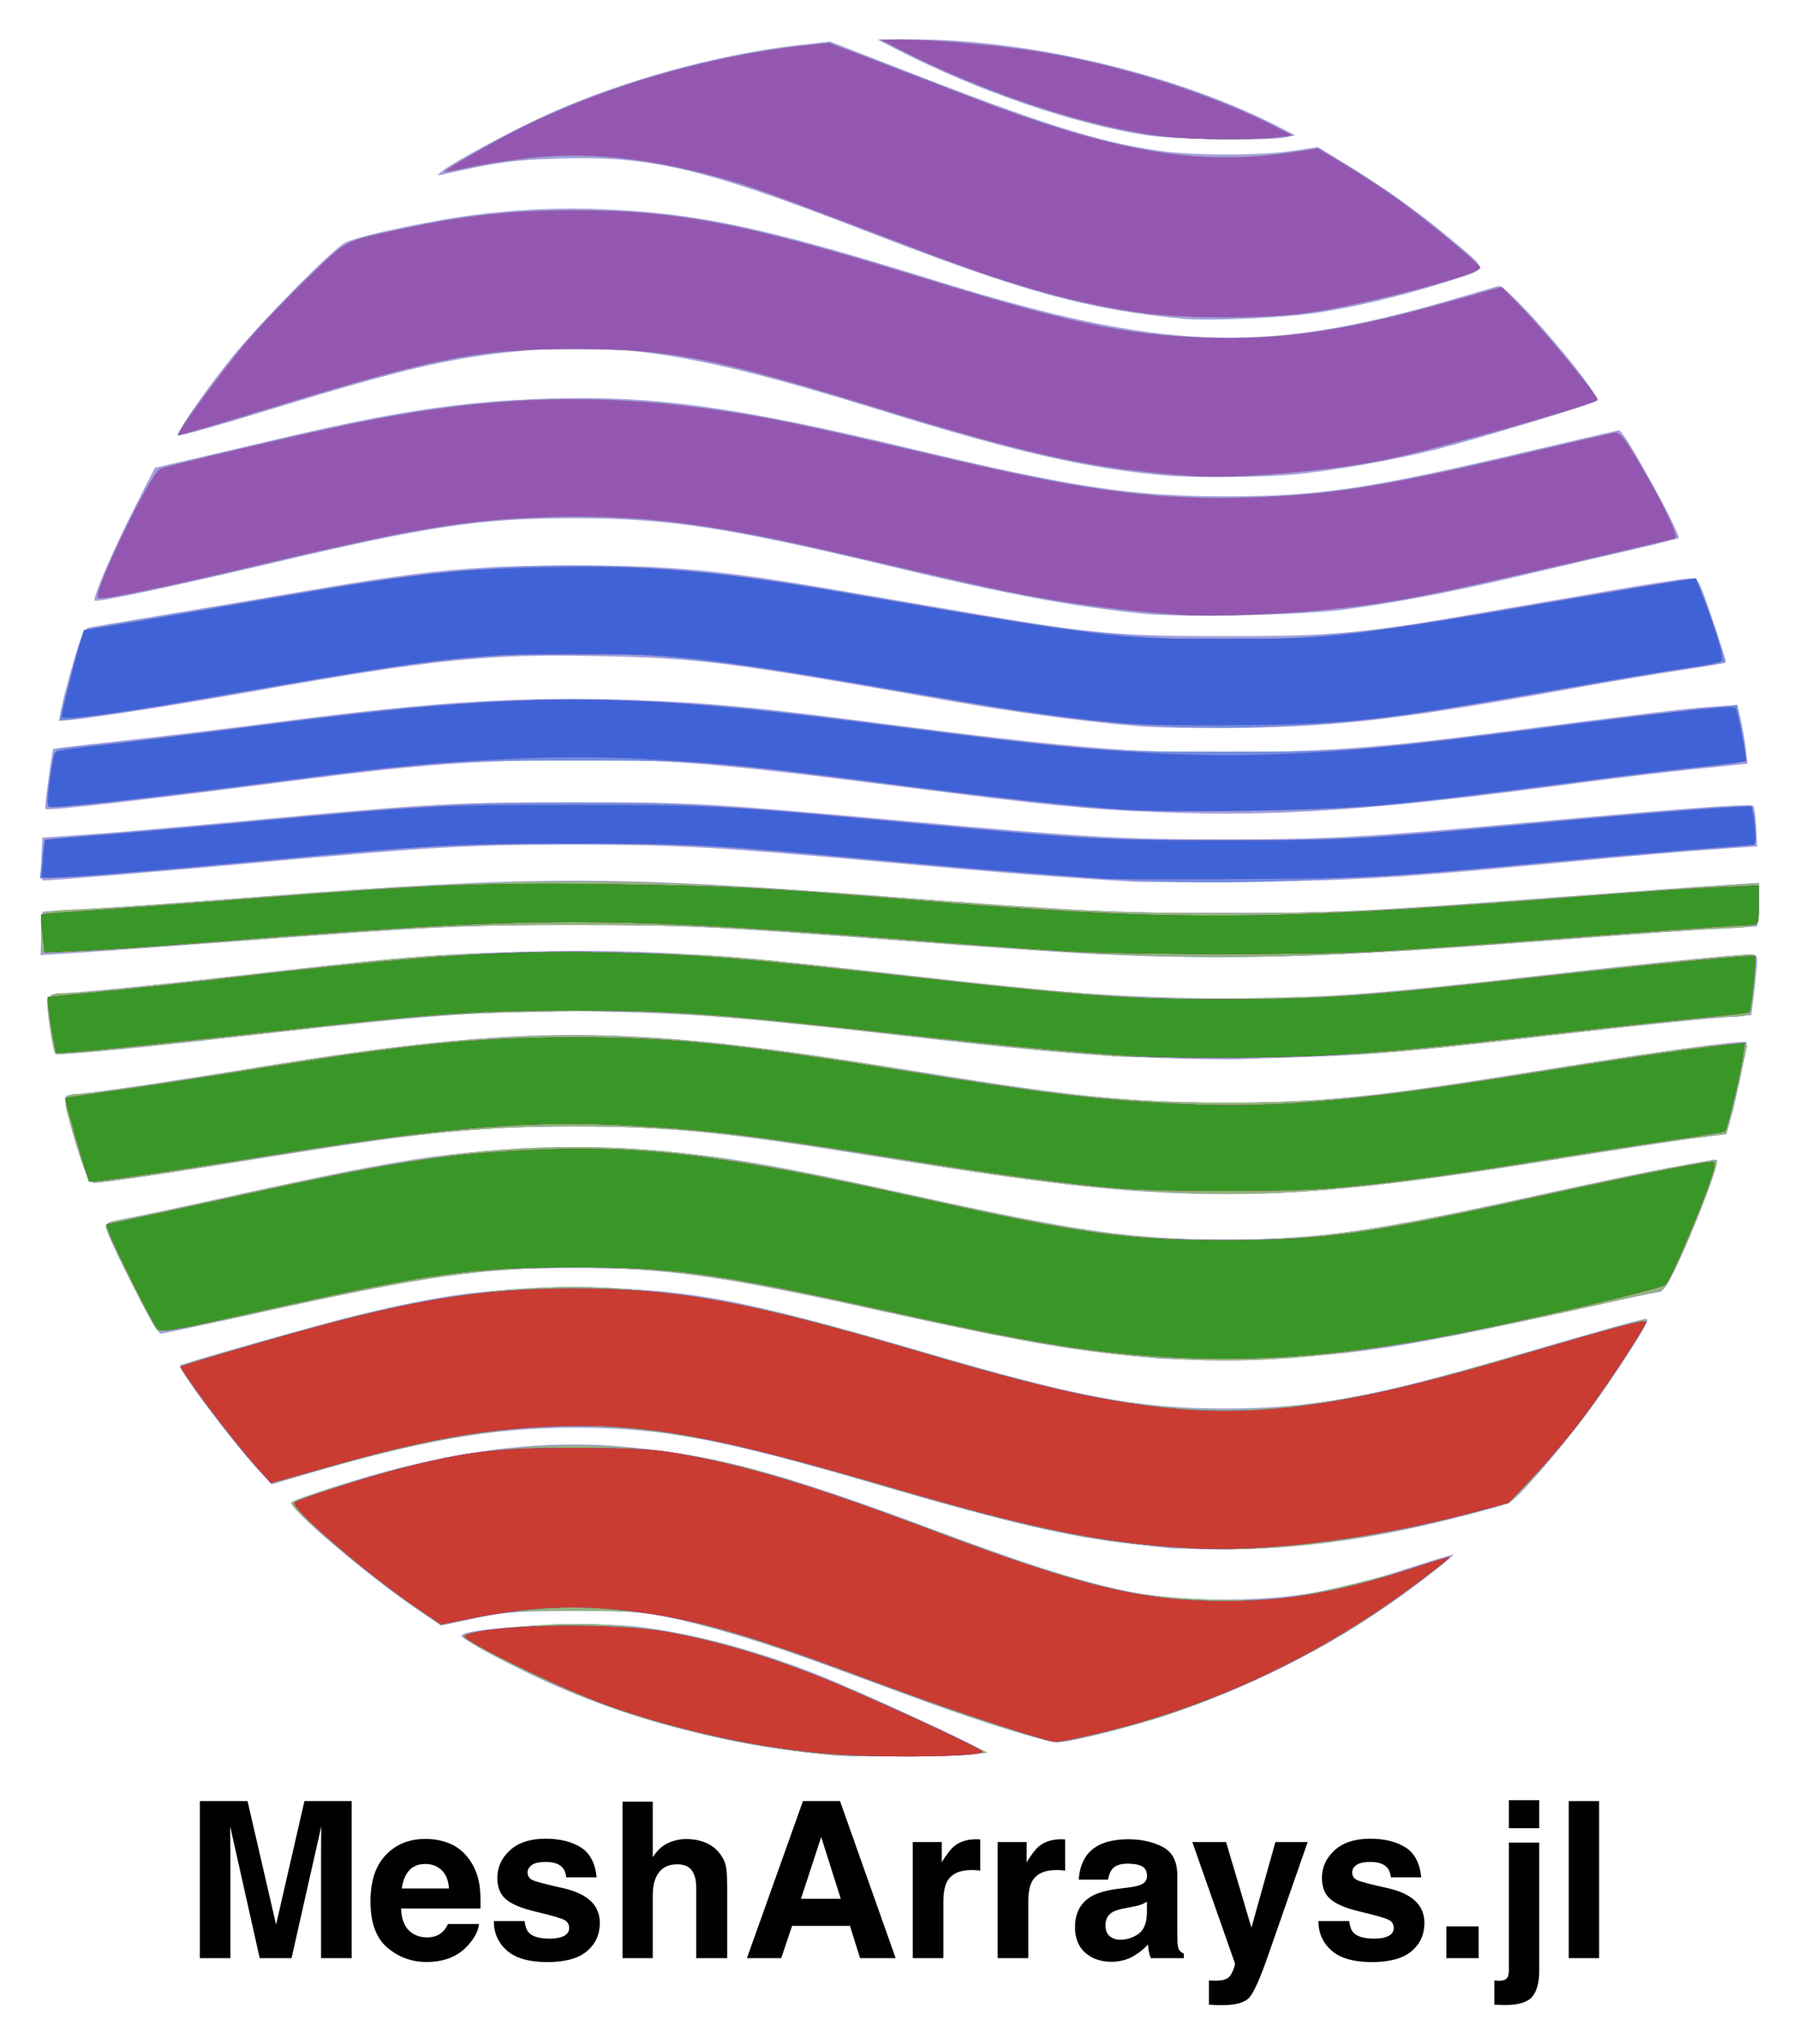 <svg xmlns="http://www.w3.org/2000/svg" role="img" viewBox="-3.77 -3.27 607.04 690.04"><g id="g464"><g id="g639"><path id="path653" fill="#a2a0de" d="m 277.5,589.351 c -1.65,-0.192 -7.275,-0.828 -12.5,-1.413 -25.807,-2.889 -58.588,-11.921 -83.119,-22.903 C 169.659,559.563 152,550.1 152,549.022 c 0,-2.838 43.509,-5.066 59.818,-3.063 18.751,2.302 39.615,7.887 60.682,16.242 10.783,4.277 41.237,18.093 51,23.137 l 6,3.1 -5.5,0.682 c -5.592,0.693 -41.025,0.868 -46.5,0.23 z m 59,-8.757 c -7.7,-2.368 -19.625,-6.367 -26.5,-8.887 -6.875,-2.52 -22.175,-8.139 -34,-12.486 -22.655,-8.328 -41.539,-13.992 -56.5,-16.944 -7.069,-1.395 -13.613,-1.753 -30.5,-1.67 -18.746,0.093 -22.931,0.416 -32.671,2.527 l -11.171,2.42 -9.329,-6.374 c -16.348,-11.169 -42.725,-33.74 -41.143,-35.206 0.448,-0.415 6.415,-2.605 13.261,-4.868 35.22,-11.642 67.529,-16.416 95.973,-14.181 32.125,2.524 54.234,8.323 107.08,28.085 55.033,20.58 73.207,24.699 104.5,23.685 20.192,-0.654 33.54,-3.154 56.395,-10.563 C 480.203,523.438 487,521.387 487,521.574 c 0,0.187 -3.038,2.754 -6.75,5.705 -26.102,20.744 -56.569,37.237 -88.469,47.892 -14.948,4.993 -34.212,9.846 -38.781,9.769 -1.375,-0.023 -8.8,-1.979 -16.5,-4.346 z m 54.5,-61.178 c -1.925,-0.224 -7.775,-0.887 -13,-1.474 -21.399,-2.405 -40.889,-6.96 -85.5,-19.986 -53.493,-15.619 -72.61,-19.2 -102.5,-19.2 -27.294,0 -51.911,4.263 -90.283,15.634 l -11.783,3.492 -4.217,-4.573 C 73.958,482.728 55.915,458.569 57.095,457.667 57.986,456.986 104.271,443.837 115.5,441.076 c 30.439,-7.486 46.722,-9.551 75,-9.512 37.062,0.052 55.009,3.345 117,21.471 53.381,15.608 72.593,19.208 102.5,19.208 29.383,0 49.56,-3.712 99,-18.214 C 538.485,445.381 550.577,442 552.027,442 c 1.333,0 -0.538,3.267 -10.82,18.896 -7.712,11.722 -18.723,25.795 -28.911,36.949 -5.61,6.141 -6.086,6.424 -14.796,8.779 -32.775,8.863 -55.274,12.365 -82.5,12.84 -11.275,0.197 -22.075,0.175 -24,-0.049 z m -3.5,-64.013 c -18.903,-1.899 -26.008,-2.798 -39.5,-5 -8.525,-1.391 -30.575,-5.859 -49,-9.928 -59.559,-13.153 -76.947,-15.65 -109,-15.65 -31.812,0 -49.566,2.53 -106.863,15.226 C 65.887,443.873 51.188,447 50.473,447 49.069,447 32,413.734 32,410.998 c 0,-1.254 1.631,-1.947 6.75,-2.871 3.712,-0.67 19.8,-4.097 35.75,-7.617 62.414,-13.772 77.576,-15.885 114.5,-15.958 36.717,-0.073 54.849,2.351 112,14.972 59.559,13.153 76.947,15.65 109,15.65 31.748,0 49.556,-2.531 106.5,-15.14 17.05,-3.775 36.4,-7.813 43,-8.973 6.6,-1.16 13.067,-2.346 14.371,-2.635 2.167,-0.481 2.31,-0.285 1.67,2.273 -1.365,5.455 -7.839,21.939 -12.588,32.049 -3.511,7.475 -5.307,10.251 -6.634,10.253 -1.001,10e-4 -13.745,2.668 -28.32,5.926 -59.412,13.28 -78.002,16.01 -112.5,16.52 -13.2,0.195 -25.8,0.174 -28,-0.047 z m -7,-56.541 c -18.346,-1.202 -46.534,-4.891 -86,-11.253 -55.048,-8.875 -71.95,-10.587 -104.5,-10.587 -32.033,0 -49.911,1.774 -101,10.022 C 52.657,392.91 31.777,396 28.474,396 c -2.205,0 -2.733,-1.007 -6.053,-11.547 -2,-6.351 -3.701,-12.953 -3.779,-14.67 L 18.5,366.659 32,364.919 c 7.425,-0.957 29.025,-4.245 48,-7.306 95.872,-15.468 125.319,-15.366 225.5,0.781 55.058,8.874 71.954,10.586 104.5,10.586 32.427,0 49.409,-1.712 104,-10.485 42.17,-6.777 70.919,-10.747 71.86,-9.923 0.477,0.418 -3.566,20.076 -5.399,26.247 l -1.443,4.859 -9.759,1.199 c -5.368,0.659 -26.409,3.872 -46.759,7.139 -70.244,11.277 -100.346,13.576 -142,10.846 z m 6.5,-44.939 c -23.617,-0.815 -41.993,-2.443 -89.5,-7.929 -47.643,-5.502 -65.323,-6.94 -94,-7.648 -36.66,-0.905 -59.099,0.559 -125,8.156 -35.833,4.131 -62.464,6.64 -63.523,5.986 -0.98,-0.606 -3.348,-17.077 -2.698,-18.77 0.334,-0.87 5.195,-1.646 15.429,-2.463 8.218,-0.656 30.433,-2.987 49.367,-5.18 C 126.357,320.365 142.587,318.953 168,318.164 c 41.919,-1.302 68.868,0.27 134.5,7.846 47.662,5.501 65.332,6.939 94,7.646 36.66,0.905 59.099,-0.559 125,-8.156 29.825,-3.438 60.628,-6.488 65.603,-6.496 2.531,-0.004 2.591,0.141 2.152,5.246 -0.248,2.888 -0.75,7.494 -1.115,10.236 l -0.664,4.986 -14.988,1.237 c -8.244,0.68 -30.738,3.051 -49.988,5.269 -47.164,5.433 -63.984,6.955 -83.5,7.555 -9.075,0.279 -19.875,0.64 -24,0.802 -4.125,0.162 -16.725,-0.023 -28,-0.412 z m -20,-35.044 c -9.625,-0.453 -38.2,-2.408 -63.5,-4.345 -65.255,-4.996 -75.896,-5.513 -113.5,-5.513 -37.225,0 -47.405,0.488 -113,5.421 -25.025,1.882 -50.358,3.722 -56.296,4.09 L 9.908,319.199 10.204,311.849 10.5,304.5 24,303.764 c 7.425,-0.405 34.2,-2.317 59.5,-4.25 95.021,-7.258 118.212,-7.261 213,-0.022 64.241,4.906 76.717,5.508 113.861,5.497 36.87,-0.011 47.164,-0.507 112.639,-5.431 25.025,-1.882 50.358,-3.722 56.296,-4.09 l 10.796,-0.668 -0.296,7.349 L 589.5,309.5 576,310.236 c -7.425,0.405 -34.2,2.317 -59.5,4.25 -72.541,5.541 -104.869,6.491 -149.5,4.392 z m 12,-24.474 c -22.619,-1.263 -44.567,-2.975 -82,-6.396 -57.771,-5.28 -72.602,-6.123 -107.5,-6.106 -34.761,0.017 -47.322,0.737 -106.5,6.104 -36.069,3.272 -68.657,5.972 -72.294,5.991 -0.437,0.002 -0.662,-3.258 -0.5,-7.246 L 10.5,279.5 21,278.802 c 13.085,-0.87 26.979,-2.071 67,-5.791 52.983,-4.924 62.926,-5.451 102.5,-5.428 40.414,0.023 44.9,0.279 112.5,6.414 59.326,5.384 71.735,6.09 107,6.09 34.823,0 48.322,-0.751 102,-5.678 51.09,-4.689 75.34,-6.477 76.155,-5.616 0.368,0.389 0.821,3.632 1.007,7.207 l 0.338,6.5 -10.5,0.701 c -13.921,0.93 -31.097,2.414 -62,5.356 -46.404,4.419 -64.161,5.478 -98,5.845 -18.425,0.2 -36.425,0.2 -40,6.3e-4 z m 7.5,-23.48 c -22.536,-0.884 -38.308,-2.452 -84.5,-8.397 -66.204,-8.521 -86.38,-10.034 -123,-9.221 -26.568,0.59 -45.428,2.109 -77.5,6.245 -59.641,7.691 -89.247,11.071 -89.984,10.275 -0.332,-0.359 2.31,-20.044 2.725,-20.301 C 14.384,249.436 25.525,248.145 39,246.655 c 13.475,-1.49 36.2,-4.239 50.5,-6.108 53.702,-7.02 84.212,-8.885 121.957,-7.458 24.216,0.916 41.291,2.527 79.543,7.507 69.635,9.066 93.946,10.948 130.5,10.104 26.247,-0.606 45.149,-2.146 77.5,-6.313 54.817,-7.062 66.04,-8.42 74.498,-9.014 l 9.196,-0.646 1.124,4.465 c 0.618,2.455 1.413,6.925 1.767,9.933 l 0.643,5.468 -17.364,1.769 c -9.55,0.973 -27.039,3.061 -38.864,4.641 -69.851,9.332 -101.955,11.552 -143.5,9.921 z m -4.613,-28.924 c -16.773,-1.247 -42.343,-4.634 -64.824,-8.587 -76.179,-13.393 -84.363,-14.44 -118.357,-15.138 -38.117,-0.783 -55.201,0.943 -116.221,11.745 -34.363,6.083 -65.111,10.687 -65.927,9.871 -0.621,-0.621 0.959,-7.539 4.602,-20.155 2.565,-8.881 3.479,-10.836 5.225,-11.173 C 27.548,208.337 39.525,206.32 53,204.08 c 13.475,-2.24 34.85,-5.853 47.5,-8.029 40.134,-6.902 55.95,-8.384 89.5,-8.384 33.449,0 49.364,1.483 89,8.295 12.375,2.127 33.075,5.681 46,7.898 39.98,6.859 48.518,7.625 85,7.625 36.51,0 45.112,-0.773 85,-7.636 12.925,-2.224 33.625,-5.79 46,-7.926 12.375,-2.135 23.898,-3.892 25.607,-3.903 3.106,-0.021 3.109,-0.015 7.872,14.023 2.621,7.724 4.597,14.202 4.393,14.395 -0.205,0.193 -6.897,1.331 -14.872,2.529 -7.975,1.198 -24.365,3.96 -36.422,6.138 -56.282,10.168 -78.005,12.791 -110.578,13.352 -12.925,0.222 -28.726,0.016 -35.113,-0.459 z M 382.5,203.951 c -24.374,-2.46 -46.072,-6.509 -85.5,-15.954 -55.336,-13.256 -75.186,-16.278 -107,-16.291 -31.511,-0.013 -48.637,2.549 -103,15.405 -32.143,7.601 -58.141,13.081 -58.823,12.399 -0.778,-0.778 6.058,-16.719 13.265,-30.932 L 48.5,154.655 58,152.466 c 5.225,-1.204 19.175,-4.479 31,-7.279 40.46,-9.579 63.303,-13.008 92.5,-13.888 35.616,-1.073 63.012,2.693 121.5,16.704 55.336,13.256 75.186,16.278 107,16.291 31.472,0.013 48.582,-2.543 102.85,-15.361 C 528.993,145.12 542.518,142 542.907,142 c 1.604,0 21.072,35.355 20.037,36.39 -0.245,0.245 -8.32,2.26 -17.945,4.478 -9.625,2.218 -26.071,6.061 -36.548,8.54 -22.164,5.244 -41.445,8.912 -58.692,11.167 -14.41,1.884 -54.171,2.698 -67.26,1.376 z m 8,-46.627 c -27.087,-2.3 -51.266,-7.851 -99.6,-22.863 -55.928,-17.371 -83.686,-22.107 -114.759,-19.577 -25.83,2.103 -42.152,5.816 -89.379,20.332 -16.356,5.027 -30.007,8.872 -30.335,8.544 -0.828,-0.828 8.069,-13.808 17.844,-26.037 9.135,-11.427 34.223,-36.903 38.475,-39.069 3.286,-1.674 16.518,-4.809 31.944,-7.567 17.729,-3.17 36.048,-4.434 54.312,-3.746 32.181,1.212 55.193,6.098 112,23.783 77.697,24.188 111.376,25.481 175.484,6.734 7.709,-2.254 14.752,-4.308 15.651,-4.564 2.937,-0.836 35.154,36.85 33.162,38.791 -0.995,0.969 -40.326,12.877 -53.796,16.287 -14.451,3.659 -35.249,7.328 -48.5,8.557 -10.637,0.986 -33.093,1.196 -42.5,0.397 z M 396,104.373 C 363.418,101.316 341.788,95.35 288.5,74.726 233.006,53.247 215.489,49.167 183.644,50.301 168.999,50.823 164.162,51.495 146.5,55.462 c -2.89,0.649 -2.926,0.615 -1,-0.941 3.866,-3.121 23.75,-13.831 35.81,-19.288 C 206.238,23.953 239.033,14.926 266,11.921 l 10.5,-1.17 25,9.74 c 46.362,18.063 65.031,23.979 85.318,27.037 11.733,1.769 34.632,1.821 46.031,0.106 l 8.349,-1.256 9.297,5.669 c 12.553,7.654 24.279,15.995 34.506,24.545 14.143,11.824 14.065,10.641 0.973,14.873 -15.35,4.962 -33.124,9.199 -46.375,11.053 -11.337,1.586 -35.505,2.615 -43.598,1.856 z M 383.5,42.43 c -24.462,-3.74 -56.932,-14.849 -84,-28.74 l -7,-3.592 11.644,-0.049 c 39.891,-0.168 90.359,11.987 125.114,30.133 l 4.242,2.215 -3,0.683 c -5.368,1.222 -37.677,0.775 -47,-0.65 z"/><path id="path651" fill="#728ce1" d="M 278,589.301 C 253.119,587.366 222.475,580.692 200.107,572.337 180.214,564.907 151.115,550.485 152.739,548.861 154.217,547.383 177.219,545 190,545 c 37.159,0 69.158,9.44 127.5,37.613 l 12,5.795 -6.5,0.679 c -6.665,0.697 -36.941,0.841 -45,0.214 z m 60,-8.3 c -13.455,-4.14 -21.726,-7.065 -57.77,-20.43 -24.65,-9.14 -40.849,-14.144 -57.528,-17.771 -8.759,-1.905 -13.313,-2.224 -32.201,-2.259 -19.466,-0.036 -23.355,0.238 -33.766,2.38 l -11.766,2.42 -8.534,-5.856 C 119.978,528.191 93.194,505.352 94.73,503.924 96.012,502.732 119.692,495.349 133,491.992 c 38.176,-9.63 76.204,-9.623 114.5,0.021 13.785,3.471 38.856,11.927 72.27,24.376 24.521,9.135 40.93,14.22 57.009,17.665 12.607,2.702 40.019,3.715 53.885,1.992 10.517,-1.307 35.073,-7.272 47.254,-11.48 4.08,-1.409 7.596,-2.386 7.812,-2.169 0.649,0.649 -21.499,16.909 -32.22,23.654 C 433.945,558.363 406.462,570.934 385,577.389 373.73,580.779 355.584,585.019 352.758,584.923 351.516,584.881 344.875,583.116 338,581 Z m 49.5,-62.149 c -25.205,-2.203 -47.56,-7.133 -94.271,-20.792 -34.515,-10.092 -46.734,-13.208 -62.86,-16.027 -40.186,-7.026 -72.173,-4.365 -123.768,10.295 l -18.747,5.327 -5.53,-6.077 c -5.194,-5.708 -19.895,-24.756 -23.783,-30.817 -1.417,-2.208 -1.494,-2.837 -0.399,-3.24 5.656,-2.081 45.414,-13.343 58.358,-16.531 33.106,-8.154 62.552,-11.166 89.75,-9.183 30.244,2.206 49.981,6.355 100.521,21.134 34.515,10.092 46.734,13.208 62.86,16.027 31.917,5.58 58.421,4.89 92.972,-2.419 11.348,-2.401 20.731,-4.974 69.305,-19.004 10.674,-3.083 19.776,-5.48 20.226,-5.325 1.193,0.409 -11.041,19.533 -20.652,32.281 -8.152,10.812 -23.38,28.32 -25.766,29.623 -0.669,0.365 -9.541,2.73 -19.716,5.256 -37.441,9.293 -67.492,12.183 -98.5,9.473 z M 383,454.882 c -22.617,-1.809 -44,-5.568 -90.5,-15.906 -51.655,-11.485 -71.551,-14.273 -102,-14.296 -31.342,-0.023 -50.211,2.661 -107.345,15.269 -24.854,5.485 -32.665,6.873 -33.724,5.993 C 47.662,444.475 32,412.941 32,410.849 c 0,-1.115 1.341,-1.761 4.579,-2.205 2.518,-0.345 18.606,-3.75 35.75,-7.567 C 131.499,387.906 158.41,384 190,384 c 31.714,0 58.17,3.833 117.5,17.025 51.655,11.485 71.551,14.273 102,14.296 31.275,0.023 50.161,-2.657 107,-15.184 33.491,-7.381 58.671,-12.299 59.375,-11.595 0.703,0.703 -5.859,18.318 -11.63,31.219 -4.135,9.244 -6.009,12.382 -7.615,12.751 C 462.645,454.142 428.592,458.529 383,454.882 Z m 0.5,-55.956 C 361.751,397.626 338.29,394.659 301,388.49 245.313,379.278 223.299,377 189.973,377 157.114,377 132.936,379.504 79,388.492 56.559,392.232 30.978,396 28.034,396 c -1.919,0 -4.429,-6.353 -8.63,-21.843 -1.92,-7.081 -1.429,-8.112 3.877,-8.141 3.395,-0.019 31.003,-4.073 54.718,-8.036 93.238,-15.58 130.762,-15.58 224,0 C 353.474,366.581 377.19,369 410.027,369 443.303,369 461.147,367.176 518,357.963 c 48.818,-7.911 68.015,-10.23 67.991,-8.213 -0.012,0.999 -4.487,20.679 -5.86,25.769 l -1.084,4.019 -13.774,1.825 c -7.576,1.004 -25.699,3.775 -40.274,6.159 -70.269,11.492 -99.976,13.886 -141.5,11.405 z m -10,-45.516 c -2.2,-0.206 -10.3,-0.857 -18,-1.445 -7.7,-0.589 -27.725,-2.634 -44.5,-4.546 -75.474,-8.602 -94.654,-9.915 -133,-9.102 -31.436,0.667 -36.696,1.083 -92,7.282 -45.411,5.09 -70.073,7.475 -71.051,6.87 -0.361,-0.223 -1.22,-4.527 -1.908,-9.563 C 11.599,332.353 11.766,332.048 19,332.003 c 5.066,-0.032 27.134,-2.304 72,-7.414 50.821,-5.788 55.708,-6.089 99,-6.089 43.285,0 48.157,0.3 99,6.086 75.621,8.607 94.667,9.91 133,9.097 31.604,-0.67 35.915,-1.015 96,-7.68 42.082,-4.668 65.125,-6.992 69.398,-7 1.78,-0.003 1.855,0.597 1.215,9.709 -0.41,5.838 -1.167,10.021 -1.898,10.485 -0.668,0.425 -3.14,0.779 -5.493,0.787 -5.2,0.019 -23.969,1.94 -63.722,6.524 -54.127,6.241 -59.703,6.626 -101,6.96 -21.45,0.174 -40.8,0.147 -43,-0.059 z m -4,-34.535 c -10.45,-0.453 -39.7,-2.404 -65,-4.338 -67.034,-5.122 -75.406,-5.527 -114.289,-5.533 -38.62,-0.005 -48.138,0.449 -114.711,5.474 -24.75,1.868 -49.5,3.537 -55,3.709 L 10.5,318.5 10.205,311.78 C 9.855,303.799 8.644,304.392 27,303.559 33.875,303.247 59.638,301.427 84.252,299.515 173.033,292.618 206.409,292.612 295.741,299.478 361.21,304.51 371.347,305 410,305 c 38.331,0 47.75,-0.449 114.5,-5.46 24.75,-1.858 49.612,-3.66 55.25,-4.005 L 590,294.908 v 7.027 c 0,8.314 1.274,7.675 -16.938,8.503 -6.841,0.311 -32.716,2.127 -57.5,4.035 -70.251,5.409 -101.237,6.343 -146.062,4.402 z m 20,-24.499 c -19.799,-0.621 -46.742,-2.564 -88.5,-6.382 -65.133,-5.955 -72.883,-6.402 -111,-6.402 -38.335,0 -46.537,0.476 -111.087,6.446 -23.423,2.166 -48.582,4.242 -55.909,4.613 l -13.322,0.674 0.662,-6.331 c 0.364,-3.482 0.856,-6.525 1.092,-6.762 0.237,-0.237 8.448,-1.032 18.248,-1.767 C 39.482,277.729 64.825,275.539 86,273.597 c 56.529,-5.184 68.153,-5.836 104,-5.836 36.252,0 46.617,0.595 109,6.252 66.8,6.058 71.982,6.358 110.5,6.381 38.738,0.023 46.65,-0.432 111.5,-6.413 23.375,-2.156 47.943,-4.222 54.596,-4.592 l 12.096,-0.673 0.64,2.391 c 0.352,1.315 0.646,4.276 0.654,6.58 0.014,4.182 0.007,4.19 -4.236,4.713 -2.337,0.288 -8.525,0.794 -13.75,1.124 -5.225,0.33 -28.85,2.356 -52.5,4.503 -61.505,5.584 -97.265,7.343 -129,6.347 z m -19,-24.477 c -15.337,-1.206 -47.747,-4.907 -81.5,-9.305 -52.379,-6.825 -56.137,-7.094 -99,-7.087 -43.653,0.008 -45.997,0.184 -106,7.976 -28.05,3.642 -52.661,6.447 -68.75,7.835 -3.782,0.326 -3.73,0.599 -2.097,-11.088 0.996,-7.13 1.444,-8.325 3.251,-8.67 C 17.557,249.341 25.7,248.432 34.5,247.542 c 8.8,-0.89 29.5,-3.386 46,-5.547 54.931,-7.194 76.704,-8.972 110,-8.981 32.646,-0.009 52.701,1.67 113,9.459 61.039,7.884 62.922,8.027 106,8.027 41.73,0 45.287,-0.238 91.5,-6.113 38.352,-4.876 65.163,-8.098 74.127,-8.909 l 7.627,-0.69 1.692,9.204 c 0.93,5.062 1.432,9.464 1.115,9.781 -0.317,0.317 -6.535,1.177 -13.818,1.91 -7.283,0.734 -20.442,2.259 -29.242,3.39 -8.8,1.131 -26.125,3.354 -38.5,4.94 -40.398,5.179 -53.82,6.166 -88.5,6.506 -18.15,0.178 -38.4,-0.101 -45,-0.62 z m 20,-27.937 c -21.003,-0.99 -39.882,-3.215 -68,-8.014 -12.65,-2.159 -33.35,-5.699 -46,-7.867 -53.984,-9.251 -85.938,-10.903 -127.5,-6.591 -17.191,1.784 -31.941,4.058 -70.5,10.872 -26.943,4.761 -40.793,6.951 -58.179,9.2 l -4.179,0.54 3.337,-12.801 c 4.608,-17.673 4.803,-18.093 8.726,-18.718 8.055,-1.283 53.125,-8.891 71.486,-12.066 C 167.241,184.832 211.092,184.718 277.5,196.052 c 12.65,2.159 33.35,5.699 46,7.865 68.217,11.685 104.098,11.793 170,0.513 11,-1.883 32.056,-5.491 46.792,-8.018 14.735,-2.527 27.366,-4.374 28.067,-4.105 0.702,0.269 3.23,6.273 5.62,13.341 2.389,7.068 4.514,13.334 4.722,13.924 0.234,0.664 -3.349,1.556 -9.411,2.344 -5.384,0.7 -18.564,2.809 -29.289,4.688 -75.208,13.175 -84.421,14.347 -124,15.77 -5.225,0.188 -16.7,0.002 -25.5,-0.412 z m 6,-37.578 c -13.698,-0.807 -29.893,-2.638 -44,-4.975 -14.645,-2.426 -24.218,-4.513 -72.635,-15.839 -43.364,-10.144 -67.529,-13.184 -97.727,-12.298 -28.246,0.83 -45.424,3.632 -96.739,15.781 -34.334,8.129 -55.245,12.434 -56.124,11.555 -1.747,-1.747 17.828,-42.296 21.046,-43.596 2.902,-1.173 46.503,-11.406 64.429,-15.121 48.255,-10.001 86.443,-10.948 132.75,-3.294 14.643,2.42 24.189,4.501 72.635,15.833 43.73,10.229 67.652,13.213 98.275,12.259 27.908,-0.87 46.3,-3.865 96.09,-15.649 13.75,-3.254 25.862,-6.057 26.916,-6.228 1.458,-0.237 3.075,1.601 6.765,7.689 8.534,14.079 15.06,27.477 13.619,27.962 -0.715,0.241 -11.2,2.731 -23.3,5.533 -61.632,14.275 -69.112,15.762 -92.5,18.38 -14.183,1.588 -39.327,2.608 -49.5,2.009 z m 2,-46.989 c -33.308,-2.389 -53.538,-6.76 -106,-22.899 -55.852,-17.182 -69.999,-19.934 -102.5,-19.934 -32.479,0 -46.894,2.825 -103.925,20.369 -16.184,4.978 -29.579,8.898 -29.767,8.71 -0.606,-0.606 14.216,-20.843 22.465,-30.675 C 83.173,107.722 92.619,97.8 99.764,90.916 114.204,77.005 111.356,78.433 134.5,73.498 c 18.904,-4.031 35.592,-5.76 55.5,-5.751 35.298,0.016 57.799,4.374 117.488,22.751 49.654,15.288 68.302,19.253 95.06,20.21 26.286,0.941 47.455,-2.126 82.341,-11.929 l 18.389,-5.167 7.723,8.019 c 7.919,8.222 25.257,29.444 24.596,30.105 -1.762,1.762 -55.335,16.845 -71.598,20.158 -19.31,3.933 -50.659,6.566 -65.5,5.502 z M 382.158,102.39 C 360.604,99.463 338.661,93.402 310,82.461 263.09,64.553 253.036,60.827 245.087,58.402 219.988,50.746 197.55,47.914 177.25,49.843 c -7.013,0.666 -16.765,2.096 -21.673,3.178 -4.907,1.082 -9.063,1.827 -9.234,1.656 -0.396,-0.396 17.224,-10.523 25.157,-14.459 29.136,-14.458 63.626,-24.52 96.324,-28.101 l 8.324,-0.912 15.176,5.793 c 8.347,3.186 22.376,8.573 31.176,11.972 49.947,19.289 78.321,24.11 111.557,18.953 l 7.066,-1.096 9.189,5.503 c 5.054,3.027 12.852,8.128 17.33,11.337 C 477.995,71.086 496,85.946 496,87.073 c 0,2.38 -41.065,13.046 -59.301,15.403 -14.47,1.87 -40.444,1.829 -54.541,-0.085 z M 389.5,42.835 c -24.762,-2.798 -60.403,-14.469 -89,-29.144 l -7,-3.592 6,-0.045 c 10.282,-0.077 33.424,1.929 47,4.076 27.506,4.348 59.399,14.472 81,25.711 l 5,2.602 -5.5,0.68 c -7.668,0.948 -27.936,0.793 -37.5,-0.287 z"/><path id="path649" fill="#94b47a" d="M 278,589.301 C 253.119,587.366 222.475,580.692 200.107,572.337 180.214,564.907 151.115,550.485 152.739,548.861 154.217,547.383 177.219,545 190,545 c 37.159,0 69.158,9.44 127.5,37.613 l 12,5.795 -6.5,0.679 c -6.665,0.697 -36.941,0.841 -45,0.214 z m 60,-8.3 c -13.455,-4.14 -21.726,-7.065 -57.77,-20.43 -24.65,-9.14 -40.849,-14.144 -57.528,-17.771 -8.759,-1.905 -13.313,-2.224 -32.201,-2.259 -19.466,-0.036 -23.355,0.238 -33.766,2.38 l -11.766,2.42 -8.534,-5.856 C 119.978,528.191 93.194,505.352 94.73,503.924 96.012,502.732 119.692,495.349 133,491.992 c 38.176,-9.63 76.204,-9.623 114.5,0.021 13.785,3.471 38.856,11.927 72.27,24.376 24.521,9.135 40.93,14.22 57.009,17.665 12.607,2.702 40.019,3.715 53.885,1.992 10.517,-1.307 35.073,-7.272 47.254,-11.48 4.08,-1.409 7.596,-2.386 7.812,-2.169 0.649,0.649 -21.499,16.909 -32.22,23.654 C 433.945,558.363 406.462,570.934 385,577.389 373.73,580.779 355.584,585.019 352.758,584.923 351.516,584.881 344.875,583.116 338,581 Z m 49.5,-62.149 c -25.205,-2.203 -47.56,-7.133 -94.271,-20.792 -34.515,-10.092 -46.734,-13.208 -62.86,-16.027 -40.186,-7.026 -72.173,-4.365 -123.768,10.295 l -18.747,5.327 -5.53,-6.077 c -5.194,-5.708 -19.895,-24.756 -23.783,-30.817 -1.417,-2.208 -1.494,-2.837 -0.399,-3.24 5.656,-2.081 45.414,-13.343 58.358,-16.531 33.106,-8.154 62.552,-11.166 89.75,-9.183 30.244,2.206 49.981,6.355 100.521,21.134 34.515,10.092 46.734,13.208 62.86,16.027 31.917,5.58 58.421,4.89 92.972,-2.419 11.348,-2.401 20.731,-4.974 69.305,-19.004 10.674,-3.083 19.776,-5.48 20.226,-5.325 1.193,0.409 -11.041,19.533 -20.652,32.281 -8.152,10.812 -23.38,28.32 -25.766,29.623 -0.669,0.365 -9.541,2.73 -19.716,5.256 -37.441,9.293 -67.492,12.183 -98.5,9.473 z M 383,454.882 c -22.617,-1.809 -44,-5.568 -90.5,-15.906 -51.655,-11.485 -71.551,-14.273 -102,-14.296 -31.342,-0.023 -50.211,2.661 -107.345,15.269 -24.854,5.485 -32.665,6.873 -33.724,5.993 C 47.662,444.475 32,412.941 32,410.849 c 0,-1.115 1.341,-1.761 4.579,-2.205 2.518,-0.345 18.606,-3.75 35.75,-7.567 C 131.499,387.906 158.41,384 190,384 c 31.714,0 58.17,3.833 117.5,17.025 51.655,11.485 71.551,14.273 102,14.296 31.275,0.023 50.161,-2.657 107,-15.184 33.491,-7.381 58.671,-12.299 59.375,-11.595 0.703,0.703 -5.859,18.318 -11.63,31.219 -4.135,9.244 -6.009,12.382 -7.615,12.751 C 462.645,454.142 428.592,458.529 383,454.882 Z m 0.5,-55.956 C 361.751,397.626 338.29,394.659 301,388.49 245.313,379.278 223.299,377 189.973,377 157.114,377 132.936,379.504 79,388.492 56.559,392.232 30.978,396 28.034,396 c -1.919,0 -4.429,-6.353 -8.63,-21.843 -1.92,-7.081 -1.429,-8.112 3.877,-8.141 3.395,-0.019 31.003,-4.073 54.718,-8.036 93.238,-15.58 130.762,-15.58 224,0 C 353.474,366.581 377.19,369 410.027,369 443.303,369 461.147,367.176 518,357.963 c 48.818,-7.911 68.015,-10.23 67.991,-8.213 -0.012,0.999 -4.487,20.679 -5.86,25.769 l -1.084,4.019 -13.774,1.825 c -7.576,1.004 -25.699,3.775 -40.274,6.159 -70.269,11.492 -99.976,13.886 -141.5,11.405 z m -10,-45.516 c -2.2,-0.206 -10.3,-0.857 -18,-1.445 -7.7,-0.589 -27.725,-2.634 -44.5,-4.546 -75.474,-8.602 -94.654,-9.915 -133,-9.102 -31.436,0.667 -36.696,1.083 -92,7.282 -45.411,5.09 -70.073,7.475 -71.051,6.87 -0.361,-0.223 -1.22,-4.527 -1.908,-9.563 C 11.599,332.353 11.766,332.048 19,332.003 c 5.066,-0.032 27.134,-2.304 72,-7.414 50.821,-5.788 55.708,-6.089 99,-6.089 43.285,0 48.157,0.3 99,6.086 75.621,8.607 94.667,9.91 133,9.097 31.604,-0.67 35.915,-1.015 96,-7.68 42.082,-4.668 65.125,-6.992 69.398,-7 1.78,-0.003 1.855,0.597 1.215,9.709 -0.41,5.838 -1.167,10.021 -1.898,10.485 -0.668,0.425 -3.14,0.779 -5.493,0.787 -5.2,0.019 -23.969,1.94 -63.722,6.524 -54.127,6.241 -59.703,6.626 -101,6.96 -21.45,0.174 -40.8,0.147 -43,-0.059 z m -4,-34.535 c -10.45,-0.453 -39.7,-2.404 -65,-4.338 -67.034,-5.122 -75.406,-5.527 -114.289,-5.533 -38.62,-0.005 -48.138,0.449 -114.711,5.474 -24.75,1.868 -49.5,3.537 -55,3.709 L 10.5,318.5 10.205,311.78 C 9.855,303.799 8.644,304.392 27,303.559 33.875,303.247 59.638,301.427 84.252,299.515 173.033,292.618 206.409,292.612 295.741,299.478 361.21,304.51 371.347,305 410,305 c 38.331,0 47.75,-0.449 114.5,-5.46 24.75,-1.858 49.612,-3.66 55.25,-4.005 L 590,294.908 v 7.027 c 0,8.314 1.274,7.675 -16.938,8.503 -6.841,0.311 -32.716,2.127 -57.5,4.035 -70.251,5.409 -101.237,6.343 -146.062,4.402 z m 0,-25.493 c -35.05,-2.616 -50.716,-3.914 -77,-6.38 -54.199,-5.085 -61.562,-5.479 -102.5,-5.479 -40.936,0 -47.931,0.374 -103,5.508 C 46.164,290.838 19.946,293 14.626,293 h -4.254 l 0.434,-6.25 c 0.239,-3.438 0.5,-6.333 0.581,-6.434 0.081,-0.101 6.89,-0.687 15.13,-1.303 8.24,-0.615 28.933,-2.424 45.983,-4.019 68.641,-6.422 69.379,-6.463 117.5,-6.463 48.135,0 49.027,0.049 117.5,6.469 54.234,5.085 61.57,5.477 102.5,5.477 40.951,0 48.35,-0.396 102.5,-5.482 41.634,-3.911 74.368,-6.46 74.988,-5.84 0.279,0.279 0.798,3.283 1.152,6.676 0.514,4.914 0.361,6.169 -0.748,6.169 -3.516,5e-4 -42.911,3.272 -66.392,5.513 -55.553,5.302 -62.228,5.682 -105,5.964 -23.1,0.153 -44.25,0.11 -47,-0.096 z m 6,-23.401 c -19.911,-1.45 -42.249,-3.9 -77.5,-8.499 -43.248,-5.643 -58.821,-7.218 -84.5,-8.55 -30.933,-1.604 -67.194,0.282 -109,5.667 -68.143,8.778 -90.918,11.316 -91.985,10.249 -0.704,-0.704 1.506,-17.147 2.439,-18.148 0.41,-0.44 7.001,-1.453 14.646,-2.252 7.645,-0.799 29.425,-3.463 48.4,-5.92 98.6,-12.766 125.641,-12.767 224,-0.007 93.577,12.139 122.984,12.199 212.624,0.431 42.023,-5.517 66.586,-8.149 67.458,-7.23 0.786,0.828 4.09,17.44 3.572,17.958 -0.169,0.169 -6.797,0.987 -14.73,1.818 -7.933,0.831 -23.199,2.656 -33.924,4.055 -40.376,5.266 -57.996,7.381 -74.5,8.943 -19.94,1.887 -69.806,2.739 -87,1.486 z M 376,240.965 c -16.723,-1.551 -34.97,-4.042 -55.5,-7.576 -90.253,-15.537 -92.564,-15.817 -130.5,-15.806 -37.745,0.011 -41.548,0.473 -130.5,15.836 -24.107,4.164 -41.889,6.461 -42.308,5.466 -0.3,-0.712 3.389,-15.869 6.056,-24.885 l 1.331,-4.5 10.96,-1.748 C 41.568,206.791 60.675,203.53 78,200.506 c 58.622,-10.232 69.151,-11.48 103,-12.208 34.459,-0.741 56.601,1.125 98.5,8.302 92.532,15.85 92.346,15.827 130.5,15.816 37.887,-0.011 38.148,-0.043 130.5,-15.792 11,-1.876 21.873,-3.683 24.163,-4.016 l 4.163,-0.605 3.074,8.049 c 4.346,11.381 6.441,19.024 5.45,19.883 -0.468,0.405 -6.25,1.511 -12.85,2.458 -6.6,0.947 -25.725,4.136 -42.5,7.087 -60.196,10.589 -69.321,11.615 -107,12.035 -16.225,0.181 -33.775,-0.067 -39,-0.552 z m 20.5,-36.581 c -13.698,-0.807 -29.893,-2.638 -44,-4.975 -14.645,-2.426 -24.218,-4.513 -72.635,-15.839 -43.364,-10.144 -67.529,-13.184 -97.727,-12.298 -28.246,0.83 -45.424,3.632 -96.739,15.781 -34.334,8.129 -55.245,12.434 -56.124,11.555 -1.747,-1.747 17.828,-42.296 21.046,-43.596 2.902,-1.173 46.503,-11.406 64.429,-15.121 48.255,-10.001 86.443,-10.948 132.75,-3.294 14.643,2.42 24.189,4.501 72.635,15.833 43.73,10.229 67.652,13.213 98.275,12.259 27.908,-0.87 46.3,-3.865 96.09,-15.649 13.75,-3.254 25.862,-6.057 26.916,-6.228 1.458,-0.237 3.075,1.601 6.765,7.689 8.534,14.079 15.06,27.477 13.619,27.962 -0.715,0.241 -11.2,2.731 -23.3,5.533 -61.632,14.275 -69.112,15.762 -92.5,18.38 -14.183,1.588 -39.327,2.608 -49.5,2.009 z m 2,-46.989 c -33.308,-2.389 -53.538,-6.76 -106,-22.899 -55.852,-17.182 -69.999,-19.934 -102.5,-19.934 -32.479,0 -46.894,2.825 -103.925,20.369 -16.184,4.978 -29.579,8.898 -29.767,8.71 -0.606,-0.606 14.216,-20.843 22.465,-30.675 C 83.173,107.722 92.619,97.8 99.764,90.916 114.204,77.005 111.356,78.433 134.5,73.498 c 18.904,-4.031 35.592,-5.76 55.5,-5.751 35.298,0.016 57.799,4.374 117.488,22.751 49.654,15.288 68.302,19.253 95.06,20.21 26.286,0.941 47.455,-2.126 82.341,-11.929 l 18.389,-5.167 7.723,8.019 c 7.919,8.222 25.257,29.444 24.596,30.105 -1.762,1.762 -55.335,16.845 -71.598,20.158 -19.31,3.933 -50.659,6.566 -65.5,5.502 z M 382.158,102.39 C 360.604,99.463 338.661,93.402 310,82.461 263.09,64.553 253.036,60.827 245.087,58.402 219.988,50.746 197.55,47.914 177.25,49.843 c -7.013,0.666 -16.765,2.096 -21.673,3.178 -4.907,1.082 -9.063,1.827 -9.234,1.656 -0.396,-0.396 17.224,-10.523 25.157,-14.459 29.136,-14.458 63.626,-24.52 96.324,-28.101 l 8.324,-0.912 15.176,5.793 c 8.347,3.186 22.376,8.573 31.176,11.972 49.947,19.289 78.321,24.11 111.557,18.953 l 7.066,-1.096 9.189,5.503 c 5.054,3.027 12.852,8.128 17.33,11.337 C 477.995,71.086 496,85.946 496,87.073 c 0,2.38 -41.065,13.046 -59.301,15.403 -14.47,1.87 -40.444,1.829 -54.541,-0.085 z M 389.5,42.835 c -24.762,-2.798 -60.403,-14.469 -89,-29.144 l -7,-3.592 6,-0.045 c 10.282,-0.077 33.424,1.929 47,4.076 27.506,4.348 59.399,14.472 81,25.711 l 5,2.602 -5.5,0.68 c -7.668,0.948 -27.936,0.793 -37.5,-0.287 z"/><path id="path647" fill="#9457b1" d="m 276.531,588.878 c -23.335,-1.788 -51.459,-7.91 -75.063,-16.339 -15.79,-5.638 -50.347,-22.48 -48.345,-23.561 7.188,-3.88 49.964,-4.61 68.877,-1.176 15.89,2.886 33.796,8.192 51.35,15.218 16.106,6.447 54.575,24.107 54.622,25.076 0.083,1.724 -32.65,2.22 -51.44,0.78 z M 348,583.761 c -14.126,-4.178 -37.969,-12.321 -56.921,-19.441 -38.672,-14.527 -55.902,-19.737 -75.122,-22.715 -21.45,-3.323 -38.691,-2.89 -60.624,1.522 l -10.167,2.045 -7.333,-4.958 c -17.444,-11.795 -43.948,-34.595 -42.129,-36.243 1.217,-1.103 24.555,-8.589 35.697,-11.45 22.782,-5.85 32.248,-6.974 58.6,-6.957 18.782,0.012 26.834,0.424 34.5,1.764 23.244,4.062 46.294,10.977 84.148,25.245 52.652,19.845 72.61,24.711 101.352,24.711 21.518,0 39.58,-3.246 64.98,-11.678 5.764,-1.913 10.599,-3.36 10.743,-3.216 0.145,0.145 -4.571,3.905 -10.48,8.356 -33.542,25.267 -70.985,42.763 -110.743,51.749 -12.182,2.753 -11.615,2.71 -16.5,1.265 z m 49.5,-64.387 c -29.467,-1.744 -52.504,-6.443 -100.5,-20.498 -60.621,-17.753 -83.633,-21.861 -115,-20.526 -23.886,1.016 -42.41,4.405 -75.899,13.886 l -18.399,5.209 -4.447,-4.971 c -5.734,-6.41 -17.423,-21.381 -22.365,-28.646 l -3.861,-5.674 4.736,-1.53 C 64.369,455.78 75.05,452.622 85.5,449.605 c 47.932,-13.841 71.361,-17.841 104.5,-17.841 35.621,0 59.03,4.349 119.5,22.203 86.369,25.5 114.707,25.499 201,-0.006 29.934,-8.847 41.5,-11.917 41.5,-11.013 0,1.55 -14.961,24.152 -22.478,33.959 -4.211,5.493 -11.338,13.869 -15.839,18.613 l -8.183,8.625 -11,2.94 c -34.278,9.163 -71.063,13.822 -97,12.288 z M 392,454.95 c -26.921,-1.464 -47.455,-4.827 -97.811,-16.019 C 238.194,426.485 223.638,424.488 189.5,424.567 c -35.049,0.082 -48.067,1.929 -108,15.323 -28.485,6.366 -31.105,6.793 -32.299,5.269 -1.699,-2.169 -14.554,-27.865 -15.965,-31.914 l -1.092,-3.133 5.678,-1.14 C 40.945,408.344 58.575,404.525 77,400.484 c 50.929,-11.17 68.607,-13.994 96.337,-15.388 38.82,-1.952 67.247,1.475 132.473,15.973 55.595,12.357 70.522,14.419 104.189,14.396 33.869,-0.024 48.831,-2.091 104.189,-14.396 C 543.538,394.546 571.273,389 574.549,389 c 1.08,0 0.618,2.191 -1.949,9.25 -3.9,10.723 -12.171,29.809 -13.908,32.096 -1.201,1.581 -56.197,14.222 -80.691,18.548 -31.67,5.593 -59.051,7.521 -86,6.056 z m -18,-57.079 c -16.805,-1.361 -40.049,-4.511 -76.5,-10.366 -45.697,-7.341 -61.151,-9.255 -86.25,-10.681 -35.477,-2.015 -64.39,0.282 -122.75,9.756 -29.59,4.803 -61.738,9.516 -62.144,9.11 -0.445,-0.445 -8.367,-28.013 -8.11,-28.223 C 18.386,367.353 25.7,366.279 34.5,365.08 43.3,363.882 64.225,360.682 81,357.968 135.158,349.209 157.109,347 190,347 c 33.334,0 54.183,2.131 112.5,11.497 45.709,7.341 61.157,9.254 86.25,10.679 35.891,2.039 63.916,-0.23 125.25,-10.139 28.173,-4.552 50.833,-7.856 65.391,-9.537 l 5.891,-0.68 -0.653,4.84 c -0.687,5.089 -5.285,24.33 -5.98,25.025 -0.223,0.223 -7.997,1.482 -17.277,2.797 -9.279,1.316 -29.471,4.437 -44.871,6.937 -32.397,5.259 -53.49,8.031 -72.45,9.522 -15.476,1.217 -54.634,1.178 -70.05,-0.071 z m 7,-44.538 c -18.267,-0.984 -40.052,-3.027 -83.5,-7.828 -61.206,-6.764 -73.291,-7.62 -107.5,-7.62 -34.231,0 -46.331,0.859 -107.5,7.629 -26.95,2.983 -53.113,5.723 -58.141,6.09 l -9.141,0.667 -0.59,-2.885 C 13.652,344.609 12.033,333.631 12.275,333.42 12.399,333.312 20.6,332.481 30.5,331.574 c 9.9,-0.907 29.25,-2.972 43,-4.588 64.773,-7.614 93.797,-9.544 130,-8.646 29.109,0.722 43.124,1.889 103.5,8.619 56.182,6.262 69.054,7.156 103,7.156 33.975,0 46.839,-0.895 103.125,-7.176 43.97,-4.907 75.046,-7.932 75.719,-7.371 0.424,0.353 -1.46,18.384 -1.974,18.891 -0.203,0.201 -8.245,1.103 -17.87,2.004 -9.625,0.901 -32.8,3.393 -51.5,5.537 -39.627,4.543 -51.044,5.629 -73.5,6.991 -14.949,0.906 -49.098,1.092 -63,0.343 z M 357,317.886 c -7.975,-0.451 -26.2,-1.747 -40.5,-2.879 -117.552,-9.309 -135.89,-9.309 -252.682,-0.007 -13.575,1.081 -30.947,2.265 -38.604,2.63 l -13.922,0.665 -0.707,-6.252 C 10.195,308.603 10.017,305.659 10.188,305.499 10.36,305.339 18.6,304.687 28.5,304.051 c 9.9,-0.636 34.65,-2.46 55,-4.053 59.001,-4.618 77.009,-5.315 121,-4.683 37.182,0.535 50.401,1.232 98,5.168 90.823,7.511 123.338,7.301 234,-1.509 13.75,-1.095 31.412,-2.282 39.25,-2.638 L 590,295.689 v 6.655 c 0,6.59 -0.027,6.655 -2.75,6.67 -4.32,0.023 -42.726,2.732 -77.25,5.448 -17.325,1.363 -39.825,2.941 -50,3.507 -21.202,1.179 -81.538,1.13 -103,-0.084 z m 12.5,-24.503 c -35.05,-2.616 -50.716,-3.914 -77,-6.38 -54.199,-5.085 -61.562,-5.479 -102.5,-5.479 -40.936,0 -47.931,0.374 -103,5.508 C 46.164,290.838 19.946,293 14.626,293 h -4.254 l 0.434,-6.25 c 0.239,-3.438 0.5,-6.333 0.581,-6.434 0.081,-0.101 6.89,-0.687 15.13,-1.303 8.24,-0.615 28.933,-2.424 45.983,-4.019 68.641,-6.422 69.379,-6.463 117.5,-6.463 48.135,0 49.027,0.049 117.5,6.469 54.234,5.085 61.57,5.477 102.5,5.477 40.951,0 48.35,-0.396 102.5,-5.482 41.634,-3.911 74.368,-6.46 74.988,-5.84 0.279,0.279 0.798,3.283 1.152,6.676 0.514,4.914 0.361,6.169 -0.748,6.169 -3.516,5e-4 -42.911,3.272 -66.392,5.513 -55.553,5.302 -62.228,5.682 -105,5.964 -23.1,0.153 -44.25,0.11 -47,-0.096 z m 6,-23.401 c -19.911,-1.45 -42.249,-3.9 -77.5,-8.499 -43.248,-5.643 -58.821,-7.218 -84.5,-8.55 -30.933,-1.604 -67.194,0.282 -109,5.667 -68.143,8.778 -90.918,11.316 -91.985,10.249 -0.704,-0.704 1.506,-17.147 2.439,-18.148 0.41,-0.44 7.001,-1.453 14.646,-2.252 7.645,-0.799 29.425,-3.463 48.4,-5.92 98.6,-12.766 125.641,-12.767 224,-0.007 93.577,12.139 122.984,12.199 212.624,0.431 42.023,-5.517 66.586,-8.149 67.458,-7.23 0.786,0.828 4.09,17.44 3.572,17.958 -0.169,0.169 -6.797,0.987 -14.73,1.818 -7.933,0.831 -23.199,2.656 -33.924,4.055 -40.376,5.266 -57.996,7.381 -74.5,8.943 -19.94,1.887 -69.806,2.739 -87,1.486 z M 376,240.965 c -16.723,-1.551 -34.97,-4.042 -55.5,-7.576 -90.253,-15.537 -92.564,-15.817 -130.5,-15.806 -37.745,0.011 -41.548,0.473 -130.5,15.836 -24.107,4.164 -41.889,6.461 -42.308,5.466 -0.3,-0.712 3.389,-15.869 6.056,-24.885 l 1.331,-4.5 10.96,-1.748 C 41.568,206.791 60.675,203.53 78,200.506 c 58.622,-10.232 69.151,-11.48 103,-12.208 34.459,-0.741 56.601,1.125 98.5,8.302 92.532,15.85 92.346,15.827 130.5,15.816 37.887,-0.011 38.148,-0.043 130.5,-15.792 11,-1.876 21.873,-3.683 24.163,-4.016 l 4.163,-0.605 3.074,8.049 c 4.346,11.381 6.441,19.024 5.45,19.883 -0.468,0.405 -6.25,1.511 -12.85,2.458 -6.6,0.947 -25.725,4.136 -42.5,7.087 -60.196,10.589 -69.321,11.615 -107,12.035 -16.225,0.181 -33.775,-0.067 -39,-0.552 z m 20.5,-36.581 c -13.698,-0.807 -29.893,-2.638 -44,-4.975 -14.645,-2.426 -24.218,-4.513 -72.635,-15.839 -43.364,-10.144 -67.529,-13.184 -97.727,-12.298 -28.246,0.83 -45.424,3.632 -96.739,15.781 -34.334,8.129 -55.245,12.434 -56.124,11.555 -1.747,-1.747 17.828,-42.296 21.046,-43.596 2.902,-1.173 46.503,-11.406 64.429,-15.121 48.255,-10.001 86.443,-10.948 132.75,-3.294 14.643,2.42 24.189,4.501 72.635,15.833 43.73,10.229 67.652,13.213 98.275,12.259 27.908,-0.87 46.3,-3.865 96.09,-15.649 13.75,-3.254 25.862,-6.057 26.916,-6.228 1.458,-0.237 3.075,1.601 6.765,7.689 8.534,14.079 15.06,27.477 13.619,27.962 -0.715,0.241 -11.2,2.731 -23.3,5.533 -61.632,14.275 -69.112,15.762 -92.5,18.38 -14.183,1.588 -39.327,2.608 -49.5,2.009 z m 2,-46.989 c -33.308,-2.389 -53.538,-6.76 -106,-22.899 -55.852,-17.182 -69.999,-19.934 -102.5,-19.934 -32.479,0 -46.894,2.825 -103.925,20.369 -16.184,4.978 -29.579,8.898 -29.767,8.71 -0.606,-0.606 14.216,-20.843 22.465,-30.675 C 83.173,107.722 92.619,97.8 99.764,90.916 114.204,77.005 111.356,78.433 134.5,73.498 c 18.904,-4.031 35.592,-5.76 55.5,-5.751 35.298,0.016 57.799,4.374 117.488,22.751 49.654,15.288 68.302,19.253 95.06,20.21 26.286,0.941 47.455,-2.126 82.341,-11.929 l 18.389,-5.167 7.723,8.019 c 7.919,8.222 25.257,29.444 24.596,30.105 -1.762,1.762 -55.335,16.845 -71.598,20.158 -19.31,3.933 -50.659,6.566 -65.5,5.502 z M 382.158,102.39 C 360.604,99.463 338.661,93.402 310,82.461 263.09,64.553 253.036,60.827 245.087,58.402 219.988,50.746 197.55,47.914 177.25,49.843 c -7.013,0.666 -16.765,2.096 -21.673,3.178 -4.907,1.082 -9.063,1.827 -9.234,1.656 -0.396,-0.396 17.224,-10.523 25.157,-14.459 29.136,-14.458 63.626,-24.52 96.324,-28.101 l 8.324,-0.912 15.176,5.793 c 8.347,3.186 22.376,8.573 31.176,11.972 49.947,19.289 78.321,24.11 111.557,18.953 l 7.066,-1.096 9.189,5.503 c 5.054,3.027 12.852,8.128 17.33,11.337 C 477.995,71.086 496,85.946 496,87.073 c 0,2.38 -41.065,13.046 -59.301,15.403 -14.47,1.87 -40.444,1.829 -54.541,-0.085 z M 389.5,42.835 c -24.762,-2.798 -60.403,-14.469 -89,-29.144 l -7,-3.592 6,-0.045 c 10.282,-0.077 33.424,1.929 47,4.076 27.506,4.348 59.399,14.472 81,25.711 l 5,2.602 -5.5,0.68 c -7.668,0.948 -27.936,0.793 -37.5,-0.287 z"/><path id="path645" fill="#3f62d7" d="m 276.531,588.878 c -23.335,-1.788 -51.459,-7.91 -75.063,-16.339 -15.79,-5.638 -50.347,-22.48 -48.345,-23.561 7.188,-3.88 49.964,-4.61 68.877,-1.176 15.89,2.886 33.796,8.192 51.35,15.218 16.106,6.447 54.575,24.107 54.622,25.076 0.083,1.724 -32.65,2.22 -51.44,0.78 z M 348,583.761 c -14.126,-4.178 -37.969,-12.321 -56.921,-19.441 -38.672,-14.527 -55.902,-19.737 -75.122,-22.715 -21.45,-3.323 -38.691,-2.89 -60.624,1.522 l -10.167,2.045 -7.333,-4.958 c -17.444,-11.795 -43.948,-34.595 -42.129,-36.243 1.217,-1.103 24.555,-8.589 35.697,-11.45 22.782,-5.85 32.248,-6.974 58.6,-6.957 18.782,0.012 26.834,0.424 34.5,1.764 23.244,4.062 46.294,10.977 84.148,25.245 52.652,19.845 72.61,24.711 101.352,24.711 21.518,0 39.58,-3.246 64.98,-11.678 5.764,-1.913 10.599,-3.36 10.743,-3.216 0.145,0.145 -4.571,3.905 -10.48,8.356 -33.542,25.267 -70.985,42.763 -110.743,51.749 -12.182,2.753 -11.615,2.71 -16.5,1.265 z m 49.5,-64.387 c -29.467,-1.744 -52.504,-6.443 -100.5,-20.498 -60.621,-17.753 -83.633,-21.861 -115,-20.526 -23.886,1.016 -42.41,4.405 -75.899,13.886 l -18.399,5.209 -4.447,-4.971 c -5.734,-6.41 -17.423,-21.381 -22.365,-28.646 l -3.861,-5.674 4.736,-1.53 C 64.369,455.78 75.05,452.622 85.5,449.605 c 47.932,-13.841 71.361,-17.841 104.5,-17.841 35.621,0 59.03,4.349 119.5,22.203 86.369,25.5 114.707,25.499 201,-0.006 29.934,-8.847 41.5,-11.917 41.5,-11.013 0,1.55 -14.961,24.152 -22.478,33.959 -4.211,5.493 -11.338,13.869 -15.839,18.613 l -8.183,8.625 -11,2.94 c -34.278,9.163 -71.063,13.822 -97,12.288 z M 392,454.95 c -26.921,-1.464 -47.455,-4.827 -97.811,-16.019 C 238.194,426.485 223.638,424.488 189.5,424.567 c -35.049,0.082 -48.067,1.929 -108,15.323 -28.485,6.366 -31.105,6.793 -32.299,5.269 -1.699,-2.169 -14.554,-27.865 -15.965,-31.914 l -1.092,-3.133 5.678,-1.14 C 40.945,408.344 58.575,404.525 77,400.484 c 50.929,-11.17 68.607,-13.994 96.337,-15.388 38.82,-1.952 67.247,1.475 132.473,15.973 55.595,12.357 70.522,14.419 104.189,14.396 33.869,-0.024 48.831,-2.091 104.189,-14.396 C 543.538,394.546 571.273,389 574.549,389 c 1.08,0 0.618,2.191 -1.949,9.25 -3.9,10.723 -12.171,29.809 -13.908,32.096 -1.201,1.581 -56.197,14.222 -80.691,18.548 -31.67,5.593 -59.051,7.521 -86,6.056 z m -18,-57.079 c -16.805,-1.361 -40.049,-4.511 -76.5,-10.366 -45.697,-7.341 -61.151,-9.255 -86.25,-10.681 -35.477,-2.015 -64.39,0.282 -122.75,9.756 -29.59,4.803 -61.738,9.516 -62.144,9.11 -0.445,-0.445 -8.367,-28.013 -8.11,-28.223 C 18.386,367.353 25.7,366.279 34.5,365.08 43.3,363.882 64.225,360.682 81,357.968 135.158,349.209 157.109,347 190,347 c 33.334,0 54.183,2.131 112.5,11.497 45.709,7.341 61.157,9.254 86.25,10.679 35.891,2.039 63.916,-0.23 125.25,-10.139 28.173,-4.552 50.833,-7.856 65.391,-9.537 l 5.891,-0.68 -0.653,4.84 c -0.687,5.089 -5.285,24.33 -5.98,25.025 -0.223,0.223 -7.997,1.482 -17.277,2.797 -9.279,1.316 -29.471,4.437 -44.871,6.937 -32.397,5.259 -53.49,8.031 -72.45,9.522 -15.476,1.217 -54.634,1.178 -70.05,-0.071 z m 7,-44.538 c -18.267,-0.984 -40.052,-3.027 -83.5,-7.828 -61.206,-6.764 -73.291,-7.62 -107.5,-7.62 -34.231,0 -46.331,0.859 -107.5,7.629 -26.95,2.983 -53.113,5.723 -58.141,6.09 l -9.141,0.667 -0.59,-2.885 C 13.652,344.609 12.033,333.631 12.275,333.42 12.399,333.312 20.6,332.481 30.5,331.574 c 9.9,-0.907 29.25,-2.972 43,-4.588 64.773,-7.614 93.797,-9.544 130,-8.646 29.109,0.722 43.124,1.889 103.5,8.619 56.182,6.262 69.054,7.156 103,7.156 33.975,0 46.839,-0.895 103.125,-7.176 43.97,-4.907 75.046,-7.932 75.719,-7.371 0.424,0.353 -1.46,18.384 -1.974,18.891 -0.203,0.201 -8.245,1.103 -17.87,2.004 -9.625,0.901 -32.8,3.393 -51.5,5.537 -39.627,4.543 -51.044,5.629 -73.5,6.991 -14.949,0.906 -49.098,1.092 -63,0.343 z M 357,317.886 c -7.975,-0.451 -26.2,-1.747 -40.5,-2.879 -117.552,-9.309 -135.89,-9.309 -252.682,-0.007 -13.575,1.081 -30.947,2.265 -38.604,2.63 l -13.922,0.665 -0.707,-6.252 C 10.195,308.603 10.017,305.659 10.188,305.499 10.36,305.339 18.6,304.687 28.5,304.051 c 9.9,-0.636 34.65,-2.46 55,-4.053 59.001,-4.618 77.009,-5.315 121,-4.683 37.182,0.535 50.401,1.232 98,5.168 90.823,7.511 123.338,7.301 234,-1.509 13.75,-1.095 31.412,-2.282 39.25,-2.638 L 590,295.689 v 6.655 c 0,6.59 -0.027,6.655 -2.75,6.67 -4.32,0.023 -42.726,2.732 -77.25,5.448 -17.325,1.363 -39.825,2.941 -50,3.507 -21.202,1.179 -81.538,1.13 -103,-0.084 z m 12.5,-24.503 c -35.05,-2.616 -50.716,-3.914 -77,-6.38 -54.199,-5.085 -61.562,-5.479 -102.5,-5.479 -40.936,0 -47.931,0.374 -103,5.508 C 46.164,290.838 19.946,293 14.626,293 h -4.254 l 0.434,-6.25 c 0.239,-3.438 0.5,-6.333 0.581,-6.434 0.081,-0.101 6.89,-0.687 15.13,-1.303 8.24,-0.615 28.933,-2.424 45.983,-4.019 68.641,-6.422 69.379,-6.463 117.5,-6.463 48.135,0 49.027,0.049 117.5,6.469 54.234,5.085 61.57,5.477 102.5,5.477 40.951,0 48.35,-0.396 102.5,-5.482 41.634,-3.911 74.368,-6.46 74.988,-5.84 0.279,0.279 0.798,3.283 1.152,6.676 0.514,4.914 0.361,6.169 -0.748,6.169 -3.516,5e-4 -42.911,3.272 -66.392,5.513 -55.553,5.302 -62.228,5.682 -105,5.964 -23.1,0.153 -44.25,0.11 -47,-0.096 z m 6,-23.401 c -19.911,-1.45 -42.249,-3.9 -77.5,-8.499 -43.248,-5.643 -58.821,-7.218 -84.5,-8.55 -30.933,-1.604 -67.194,0.282 -109,5.667 -68.143,8.778 -90.918,11.316 -91.985,10.249 -0.704,-0.704 1.506,-17.147 2.439,-18.148 0.41,-0.44 7.001,-1.453 14.646,-2.252 7.645,-0.799 29.425,-3.463 48.4,-5.92 98.6,-12.766 125.641,-12.767 224,-0.007 93.577,12.139 122.984,12.199 212.624,0.431 42.023,-5.517 66.586,-8.149 67.458,-7.23 0.786,0.828 4.09,17.44 3.572,17.958 -0.169,0.169 -6.797,0.987 -14.73,1.818 -7.933,0.831 -23.199,2.656 -33.924,4.055 -40.376,5.266 -57.996,7.381 -74.5,8.943 -19.94,1.887 -69.806,2.739 -87,1.486 z M 376,240.965 c -16.723,-1.551 -34.97,-4.042 -55.5,-7.576 -90.253,-15.537 -92.564,-15.817 -130.5,-15.806 -37.745,0.011 -41.548,0.473 -130.5,15.836 -24.107,4.164 -41.889,6.461 -42.308,5.466 -0.3,-0.712 3.389,-15.869 6.056,-24.885 l 1.331,-4.5 10.96,-1.748 C 41.568,206.791 60.675,203.53 78,200.506 c 58.622,-10.232 69.151,-11.48 103,-12.208 34.459,-0.741 56.601,1.125 98.5,8.302 92.532,15.85 92.346,15.827 130.5,15.816 37.887,-0.011 38.148,-0.043 130.5,-15.792 11,-1.876 21.873,-3.683 24.163,-4.016 l 4.163,-0.605 3.074,8.049 c 4.346,11.381 6.441,19.024 5.45,19.883 -0.468,0.405 -6.25,1.511 -12.85,2.458 -6.6,0.947 -25.725,4.136 -42.5,7.087 -60.196,10.589 -69.321,11.615 -107,12.035 -16.225,0.181 -33.775,-0.067 -39,-0.552 z"/><path id="path643" fill="#ca3b32" d="m 276.531,588.878 c -23.335,-1.788 -51.459,-7.91 -75.063,-16.339 -15.79,-5.638 -50.347,-22.48 -48.345,-23.561 7.188,-3.88 49.964,-4.61 68.877,-1.176 15.89,2.886 33.796,8.192 51.35,15.218 16.106,6.447 54.575,24.107 54.622,25.076 0.083,1.724 -32.65,2.22 -51.44,0.78 z M 348,583.761 c -14.126,-4.178 -37.969,-12.321 -56.921,-19.441 -38.672,-14.527 -55.902,-19.737 -75.122,-22.715 -21.45,-3.323 -38.691,-2.89 -60.624,1.522 l -10.167,2.045 -7.333,-4.958 c -17.444,-11.795 -43.948,-34.595 -42.129,-36.243 1.217,-1.103 24.555,-8.589 35.697,-11.45 22.782,-5.85 32.248,-6.974 58.6,-6.957 18.782,0.012 26.834,0.424 34.5,1.764 23.244,4.062 46.294,10.977 84.148,25.245 52.652,19.845 72.61,24.711 101.352,24.711 21.518,0 39.58,-3.246 64.98,-11.678 5.764,-1.913 10.599,-3.36 10.743,-3.216 0.145,0.145 -4.571,3.905 -10.48,8.356 -33.542,25.267 -70.985,42.763 -110.743,51.749 -12.182,2.753 -11.615,2.71 -16.5,1.265 z m 49.5,-64.387 c -29.467,-1.744 -52.504,-6.443 -100.5,-20.498 -60.621,-17.753 -83.633,-21.861 -115,-20.526 -23.886,1.016 -42.41,4.405 -75.899,13.886 l -18.399,5.209 -4.447,-4.971 c -5.734,-6.41 -17.423,-21.381 -22.365,-28.646 l -3.861,-5.674 4.736,-1.53 C 64.369,455.78 75.05,452.622 85.5,449.605 c 47.932,-13.841 71.361,-17.841 104.5,-17.841 35.621,0 59.03,4.349 119.5,22.203 86.369,25.5 114.707,25.499 201,-0.006 29.934,-8.847 41.5,-11.917 41.5,-11.013 0,1.55 -14.961,24.152 -22.478,33.959 -4.211,5.493 -11.338,13.869 -15.839,18.613 l -8.183,8.625 -11,2.94 c -34.278,9.163 -71.063,13.822 -97,12.288 z M 392,454.95 c -26.921,-1.464 -47.455,-4.827 -97.811,-16.019 C 238.194,426.485 223.638,424.488 189.5,424.567 c -35.049,0.082 -48.067,1.929 -108,15.323 -28.485,6.366 -31.105,6.793 -32.299,5.269 -1.699,-2.169 -14.554,-27.865 -15.965,-31.914 l -1.092,-3.133 5.678,-1.14 C 40.945,408.344 58.575,404.525 77,400.484 c 50.929,-11.17 68.607,-13.994 96.337,-15.388 38.82,-1.952 67.247,1.475 132.473,15.973 55.595,12.357 70.522,14.419 104.189,14.396 33.869,-0.024 48.831,-2.091 104.189,-14.396 C 543.538,394.546 571.273,389 574.549,389 c 1.08,0 0.618,2.191 -1.949,9.25 -3.9,10.723 -12.171,29.809 -13.908,32.096 -1.201,1.581 -56.197,14.222 -80.691,18.548 -31.67,5.593 -59.051,7.521 -86,6.056 z m -18,-57.079 c -16.805,-1.361 -40.049,-4.511 -76.5,-10.366 -45.697,-7.341 -61.151,-9.255 -86.25,-10.681 -35.477,-2.015 -64.39,0.282 -122.75,9.756 -29.59,4.803 -61.738,9.516 -62.144,9.11 -0.445,-0.445 -8.367,-28.013 -8.11,-28.223 C 18.386,367.353 25.7,366.279 34.5,365.08 43.3,363.882 64.225,360.682 81,357.968 135.158,349.209 157.109,347 190,347 c 33.334,0 54.183,2.131 112.5,11.497 45.709,7.341 61.157,9.254 86.25,10.679 35.891,2.039 63.916,-0.23 125.25,-10.139 28.173,-4.552 50.833,-7.856 65.391,-9.537 l 5.891,-0.68 -0.653,4.84 c -0.687,5.089 -5.285,24.33 -5.98,25.025 -0.223,0.223 -7.997,1.482 -17.277,2.797 -9.279,1.316 -29.471,4.437 -44.871,6.937 -32.397,5.259 -53.49,8.031 -72.45,9.522 -15.476,1.217 -54.634,1.178 -70.05,-0.071 z m 7,-44.538 c -18.267,-0.984 -40.052,-3.027 -83.5,-7.828 -61.206,-6.764 -73.291,-7.62 -107.5,-7.62 -34.231,0 -46.331,0.859 -107.5,7.629 -26.95,2.983 -53.113,5.723 -58.141,6.09 l -9.141,0.667 -0.59,-2.885 C 13.652,344.609 12.033,333.631 12.275,333.42 12.399,333.312 20.6,332.481 30.5,331.574 c 9.9,-0.907 29.25,-2.972 43,-4.588 64.773,-7.614 93.797,-9.544 130,-8.646 29.109,0.722 43.124,1.889 103.5,8.619 56.182,6.262 69.054,7.156 103,7.156 33.975,0 46.839,-0.895 103.125,-7.176 43.97,-4.907 75.046,-7.932 75.719,-7.371 0.424,0.353 -1.46,18.384 -1.974,18.891 -0.203,0.201 -8.245,1.103 -17.87,2.004 -9.625,0.901 -32.8,3.393 -51.5,5.537 -39.627,4.543 -51.044,5.629 -73.5,6.991 -14.949,0.906 -49.098,1.092 -63,0.343 z M 357,317.886 c -7.975,-0.451 -26.2,-1.747 -40.5,-2.879 -117.552,-9.309 -135.89,-9.309 -252.682,-0.007 -13.575,1.081 -30.947,2.265 -38.604,2.63 l -13.922,0.665 -0.707,-6.252 C 10.195,308.603 10.017,305.659 10.188,305.499 10.36,305.339 18.6,304.687 28.5,304.051 c 9.9,-0.636 34.65,-2.46 55,-4.053 59.001,-4.618 77.009,-5.315 121,-4.683 37.182,0.535 50.401,1.232 98,5.168 90.823,7.511 123.338,7.301 234,-1.509 13.75,-1.095 31.412,-2.282 39.25,-2.638 L 590,295.689 v 6.655 c 0,6.59 -0.027,6.655 -2.75,6.67 -4.32,0.023 -42.726,2.732 -77.25,5.448 -17.325,1.363 -39.825,2.941 -50,3.507 -21.202,1.179 -81.538,1.13 -103,-0.084 z"/><path id="path641" fill="#389726" d="m 392,454.95 c -26.921,-1.464 -47.455,-4.827 -97.811,-16.019 C 238.194,426.485 223.638,424.488 189.5,424.567 c -35.049,0.082 -48.067,1.929 -108,15.323 -28.485,6.366 -31.105,6.793 -32.299,5.269 -1.699,-2.169 -14.554,-27.865 -15.965,-31.914 l -1.092,-3.133 5.678,-1.14 C 40.945,408.344 58.575,404.525 77,400.484 c 50.929,-11.17 68.607,-13.994 96.337,-15.388 38.82,-1.952 67.247,1.475 132.473,15.973 55.595,12.357 70.522,14.419 104.189,14.396 33.869,-0.024 48.831,-2.091 104.189,-14.396 C 543.538,394.546 571.273,389 574.549,389 c 1.08,0 0.618,2.191 -1.949,9.25 -3.9,10.723 -12.171,29.809 -13.908,32.096 -1.201,1.581 -56.197,14.222 -80.691,18.548 -31.67,5.593 -59.051,7.521 -86,6.056 z m -18,-57.079 c -16.805,-1.361 -40.049,-4.511 -76.5,-10.366 -45.697,-7.341 -61.151,-9.255 -86.25,-10.681 -35.477,-2.015 -64.39,0.282 -122.75,9.756 -29.59,4.803 -61.738,9.516 -62.144,9.11 -0.445,-0.445 -8.367,-28.013 -8.11,-28.223 C 18.386,367.353 25.7,366.279 34.5,365.08 43.3,363.882 64.225,360.682 81,357.968 135.158,349.209 157.109,347 190,347 c 33.334,0 54.183,2.131 112.5,11.497 45.709,7.341 61.157,9.254 86.25,10.679 35.891,2.039 63.916,-0.23 125.25,-10.139 28.173,-4.552 50.833,-7.856 65.391,-9.537 l 5.891,-0.68 -0.653,4.84 c -0.687,5.089 -5.285,24.33 -5.98,25.025 -0.223,0.223 -7.997,1.482 -17.277,2.797 -9.279,1.316 -29.471,4.437 -44.871,6.937 -32.397,5.259 -53.49,8.031 -72.45,9.522 -15.476,1.217 -54.634,1.178 -70.05,-0.071 z m 7,-44.538 c -18.267,-0.984 -40.052,-3.027 -83.5,-7.828 -61.206,-6.764 -73.291,-7.62 -107.5,-7.62 -34.231,0 -46.331,0.859 -107.5,7.629 -26.95,2.983 -53.113,5.723 -58.141,6.09 l -9.141,0.667 -0.59,-2.885 C 13.652,344.609 12.033,333.631 12.275,333.42 12.399,333.312 20.6,332.481 30.5,331.574 c 9.9,-0.907 29.25,-2.972 43,-4.588 64.773,-7.614 93.797,-9.544 130,-8.646 29.109,0.722 43.124,1.889 103.5,8.619 56.182,6.262 69.054,7.156 103,7.156 33.975,0 46.839,-0.895 103.125,-7.176 43.97,-4.907 75.046,-7.932 75.719,-7.371 0.424,0.353 -1.46,18.384 -1.974,18.891 -0.203,0.201 -8.245,1.103 -17.87,2.004 -9.625,0.901 -32.8,3.393 -51.5,5.537 -39.627,4.543 -51.044,5.629 -73.5,6.991 -14.949,0.906 -49.098,1.092 -63,0.343 z M 357,317.886 c -7.975,-0.451 -26.2,-1.747 -40.5,-2.879 -117.552,-9.309 -135.89,-9.309 -252.682,-0.007 -13.575,1.081 -30.947,2.265 -38.604,2.63 l -13.922,0.665 -0.707,-6.252 C 10.195,308.603 10.017,305.659 10.188,305.499 10.36,305.339 18.6,304.687 28.5,304.051 c 9.9,-0.636 34.65,-2.46 55,-4.053 59.001,-4.618 77.009,-5.315 121,-4.683 37.182,0.535 50.401,1.232 98,5.168 90.823,7.511 123.338,7.301 234,-1.509 13.75,-1.095 31.412,-2.282 39.25,-2.638 L 590,295.689 v 6.655 c 0,6.59 -0.027,6.655 -2.75,6.67 -4.32,0.023 -42.726,2.732 -77.25,5.448 -17.325,1.363 -39.825,2.941 -50,3.507 -21.202,1.179 -81.538,1.13 -103,-0.084 z"/></g></g><path d="M39.83 3.62L30.48 44.37L21.06 3.62L5.31 3.62L5.31 55.44L15.40 55.44L15.40 20.39C15.40 19.38 15.39 17.97 15.36 16.15C15.34 14.34 15.33 12.94 15.33 11.95L25.07 55.44L35.58 55.44L45.39 11.95C45.39 12.94 45.38 14.34 45.35 16.15C45.33 17.97 45.32 19.38 45.32 20.39L45.32 55.44L55.41 55.44L55.41 3.62ZM74.37 26.54C75.65 25.09 77.45 24.36 79.77 24.36C81.90 24.36 83.69 25.05 85.13 26.42C86.57 27.79 87.37 29.80 87.54 32.45L71.96 32.45C72.29 29.96 73.10 28.00 74.37 26.54ZM88.38 17.89C85.83 16.70 82.96 16.10 79.77 16.10C74.40 16.10 70.04 17.87 66.67 21.41C63.31 24.95 61.63 30.04 61.63 36.67C61.63 43.75 63.49 48.86 67.22 52.00C70.95 55.14 75.25 56.71 80.12 56.71C86.03 56.71 90.62 54.84 93.90 51.12C96.01 48.77 97.20 46.46 97.45 44.19L87.22 44.19C86.68 45.32 86.06 46.20 85.36 46.83C84.07 48.00 82.39 48.59 80.33 48.59C78.39 48.59 76.72 48.11 75.34 47.14C73.07 45.60 71.86 42.90 71.72 39.06L97.95 39.06C97.99 35.75 97.89 33.22 97.63 31.46C97.18 28.46 96.21 25.83 94.71 23.55C93.05 20.98 90.94 19.09 88.38 17.89ZM80.47 16.10ZM112.50 43.21L102.34 43.21C102.34 47.14 103.78 50.38 106.65 52.93C109.52 55.47 113.96 56.74 119.99 56.74C125.89 56.74 130.26 55.54 133.08 53.14C135.91 50.74 137.32 47.64 137.32 43.84C137.32 40.96 136.34 38.55 134.37 36.63C132.37 34.73 129.39 33.32 125.40 32.38C119.43 31.07 115.95 30.14 114.96 29.60C113.98 29.09 113.48 28.25 113.48 27.11C113.48 26.19 113.95 25.39 114.87 24.71C115.80 24.04 117.35 23.70 119.53 23.70C122.18 23.70 124.05 24.37 125.16 25.73C125.74 26.48 126.11 27.50 126.25 28.79L136.27 28.79C135.82 24.11 134.09 20.81 131.08 18.90C128.07 16.99 124.17 16.03 119.39 16.03C114.35 16.03 110.44 17.30 107.67 19.85C104.89 22.39 103.50 25.43 103.50 28.97C103.50 31.97 104.39 34.27 106.17 35.86C107.95 37.48 111.01 38.82 115.35 39.90C121.37 41.33 124.85 42.34 125.79 42.93C126.73 43.51 127.20 44.37 127.20 45.49C127.20 46.66 126.62 47.54 125.46 48.13C124.29 48.71 122.73 49.01 120.76 49.01C117.41 49.01 115.11 48.34 113.87 47.00C113.17 46.25 112.71 44.99 112.50 43.21ZM120.16 16.10ZM172.32 17.37C170.38 16.55 168.23 16.14 165.87 16.14C163.76 16.14 161.75 16.58 159.84 17.46C157.93 18.33 156.25 19.89 154.79 22.11L154.79 3.80L144.81 3.80L144.81 55.44L154.79 55.44L154.79 34.70C154.79 31.42 155.48 28.89 156.85 27.12C158.22 25.35 160.23 24.47 162.88 24.47C165.43 24.47 167.17 25.36 168.08 27.14C168.79 28.41 169.14 30.07 169.14 32.13L169.14 55.44L179.37 55.44L179.37 32.94C179.37 29.52 179.25 27.05 179.02 25.54C178.78 24.03 178.14 22.56 177.08 21.13C175.84 19.44 174.25 18.19 172.32 17.37ZM203.70 35.86L210.38 15.47L216.84 35.86ZM204.36 3.62L185.87 55.44L197.19 55.44L200.78 44.79L219.87 44.79L223.21 55.44L234.95 55.44L216.60 3.62ZM210.41 3.62ZM262.00 16.22C261.87 16.21 261.71 16.21 261.53 16.21C258.53 16.21 256.09 16.99 254.21 18.56C253.07 19.50 251.72 21.25 250.17 23.80L250.17 17.12L240.61 17.12L240.61 55.44L250.70 55.44L250.70 37.13C250.70 34.05 251.09 31.78 251.86 30.30C253.24 27.68 255.95 26.37 259.98 26.37C260.29 26.37 260.68 26.38 261.18 26.40C261.67 26.43 262.23 26.47 262.86 26.54L262.86 16.28C262.42 16.25 262.13 16.24 262.00 16.22ZM290.02 16.22C289.89 16.21 289.73 16.21 289.55 16.21C286.55 16.21 284.11 16.99 282.23 18.56C281.09 19.50 279.74 21.25 278.19 23.80L278.19 17.12L268.63 17.12L268.63 55.44L278.72 55.44L278.72 37.13C278.72 34.05 279.11 31.78 279.88 30.30C281.26 27.68 283.97 26.37 288 26.37C288.30 26.37 288.70 26.38 289.20 26.40C289.69 26.43 290.25 26.47 290.88 26.54L290.88 16.28C290.44 16.25 290.15 16.24 290.02 16.22ZM317.88 36.81L317.88 40.54C317.81 43.89 316.87 46.20 315.05 47.46C313.24 48.73 311.25 49.36 309.09 49.36C307.73 49.36 306.58 48.98 305.63 48.22C304.68 47.46 304.21 46.22 304.21 44.51C304.21 42.59 304.98 41.17 306.53 40.25C307.44 39.71 308.95 39.26 311.06 38.88L313.31 38.46C314.44 38.25 315.32 38.02 315.97 37.78C316.61 37.53 317.25 37.21 317.88 36.81ZM311.80 32.13L308.39 32.55C304.52 33.05 301.59 33.87 299.60 35.02C295.97 37.13 294.15 40.54 294.15 45.25C294.15 48.88 295.28 51.69 297.54 53.67C299.81 55.65 302.67 56.64 306.14 56.64C308.86 56.64 311.30 56.02 313.45 54.77C315.26 53.72 316.85 52.44 318.23 50.94C318.30 51.81 318.40 52.58 318.52 53.26C318.63 53.94 318.84 54.67 319.15 55.44L330.05 55.44L330.05 53.96C329.39 53.66 328.90 53.27 328.57 52.80C328.24 52.34 328.04 51.45 327.97 50.13C327.93 48.40 327.90 46.92 327.90 45.70L327.90 28.13C327.90 23.51 326.27 20.37 323.02 18.70C319.76 17.04 316.03 16.21 311.84 16.21C305.39 16.21 300.84 17.89 298.20 21.27C296.53 23.43 295.59 26.18 295.38 29.53L305.05 29.53C305.29 28.05 305.75 26.88 306.46 26.02C307.44 24.84 309.12 24.26 311.48 24.26C313.59 24.26 315.19 24.56 316.28 25.15C317.37 25.75 317.92 26.84 317.92 28.41C317.92 29.70 317.20 30.64 315.77 31.25C314.98 31.61 313.65 31.90 311.80 32.13ZM312.33 16.10ZM338.34 62.79L338.34 70.80C339.42 70.88 340.23 70.92 340.77 70.93C341.31 70.94 342.02 70.95 342.91 70.95C347.34 70.95 350.30 70.07 351.77 68.33C353.25 66.58 355.25 62.07 357.79 54.81L370.93 17.12L360.28 17.12L352.37 45.39L344.00 17.12L332.86 17.12L346.92 57.13C347.02 57.41 346.81 58.18 346.31 59.45C345.80 60.71 345.26 61.55 344.67 61.95C344.06 62.37 343.31 62.64 342.42 62.75C341.53 62.87 340.59 62.91 339.61 62.86ZM351.91 16.10ZM384.64 43.21L374.48 43.21C374.48 47.14 375.92 50.38 378.79 52.93C381.66 55.47 386.11 56.74 392.13 56.74C398.04 56.74 402.40 55.54 405.23 53.14C408.05 50.74 409.46 47.64 409.46 43.84C409.46 40.96 408.48 38.55 406.51 36.63C404.52 34.73 401.53 33.32 397.55 32.38C391.57 31.07 388.09 30.14 387.11 29.60C386.12 29.09 385.63 28.25 385.63 27.11C385.63 26.19 386.09 25.39 387.02 24.71C387.94 24.04 389.50 23.70 391.68 23.70C394.32 23.70 396.20 24.37 397.30 25.73C397.89 26.48 398.25 27.50 398.39 28.79L408.41 28.79C407.96 24.11 406.24 20.81 403.22 18.90C400.21 16.99 396.32 16.03 391.54 16.03C386.50 16.03 382.59 17.30 379.81 19.85C377.03 22.39 375.64 25.43 375.64 28.97C375.64 31.97 376.54 34.27 378.32 35.86C380.10 37.48 383.16 38.82 387.49 39.90C393.52 41.33 397.00 42.34 397.93 42.93C398.87 43.51 399.34 44.37 399.34 45.49C399.34 46.66 398.76 47.54 397.60 48.13C396.44 48.71 394.88 49.01 392.91 49.01C389.55 49.01 387.26 48.34 386.02 47.00C385.31 46.25 384.86 44.99 384.64 43.21ZM392.31 16.10ZM416.71 44.96L416.71 55.44L427.36 55.44L427.36 44.96ZM447.36 12.55L447.36 3.30L437.34 3.30L437.34 12.55ZM432.53 62.79L432.53 70.80C433.42 70.83 434.16 70.85 434.76 70.88C435.36 70.90 435.81 70.91 436.11 70.91C440.57 70.91 443.55 69.98 445.08 68.13C446.60 66.28 447.36 63.42 447.36 59.55L447.36 17.30L437.34 17.30L437.34 59.38C437.34 60.76 437.09 61.69 436.59 62.17C436.08 62.65 435.34 62.89 434.36 62.89C434.17 62.89 433.96 62.89 433.72 62.88C433.49 62.87 433.09 62.84 432.53 62.79ZM467.12 55.44L467.12 3.62L457.10 3.62L457.10 55.44Z" transform="translate(58.262 601.11) scale(1.023)"/></svg>